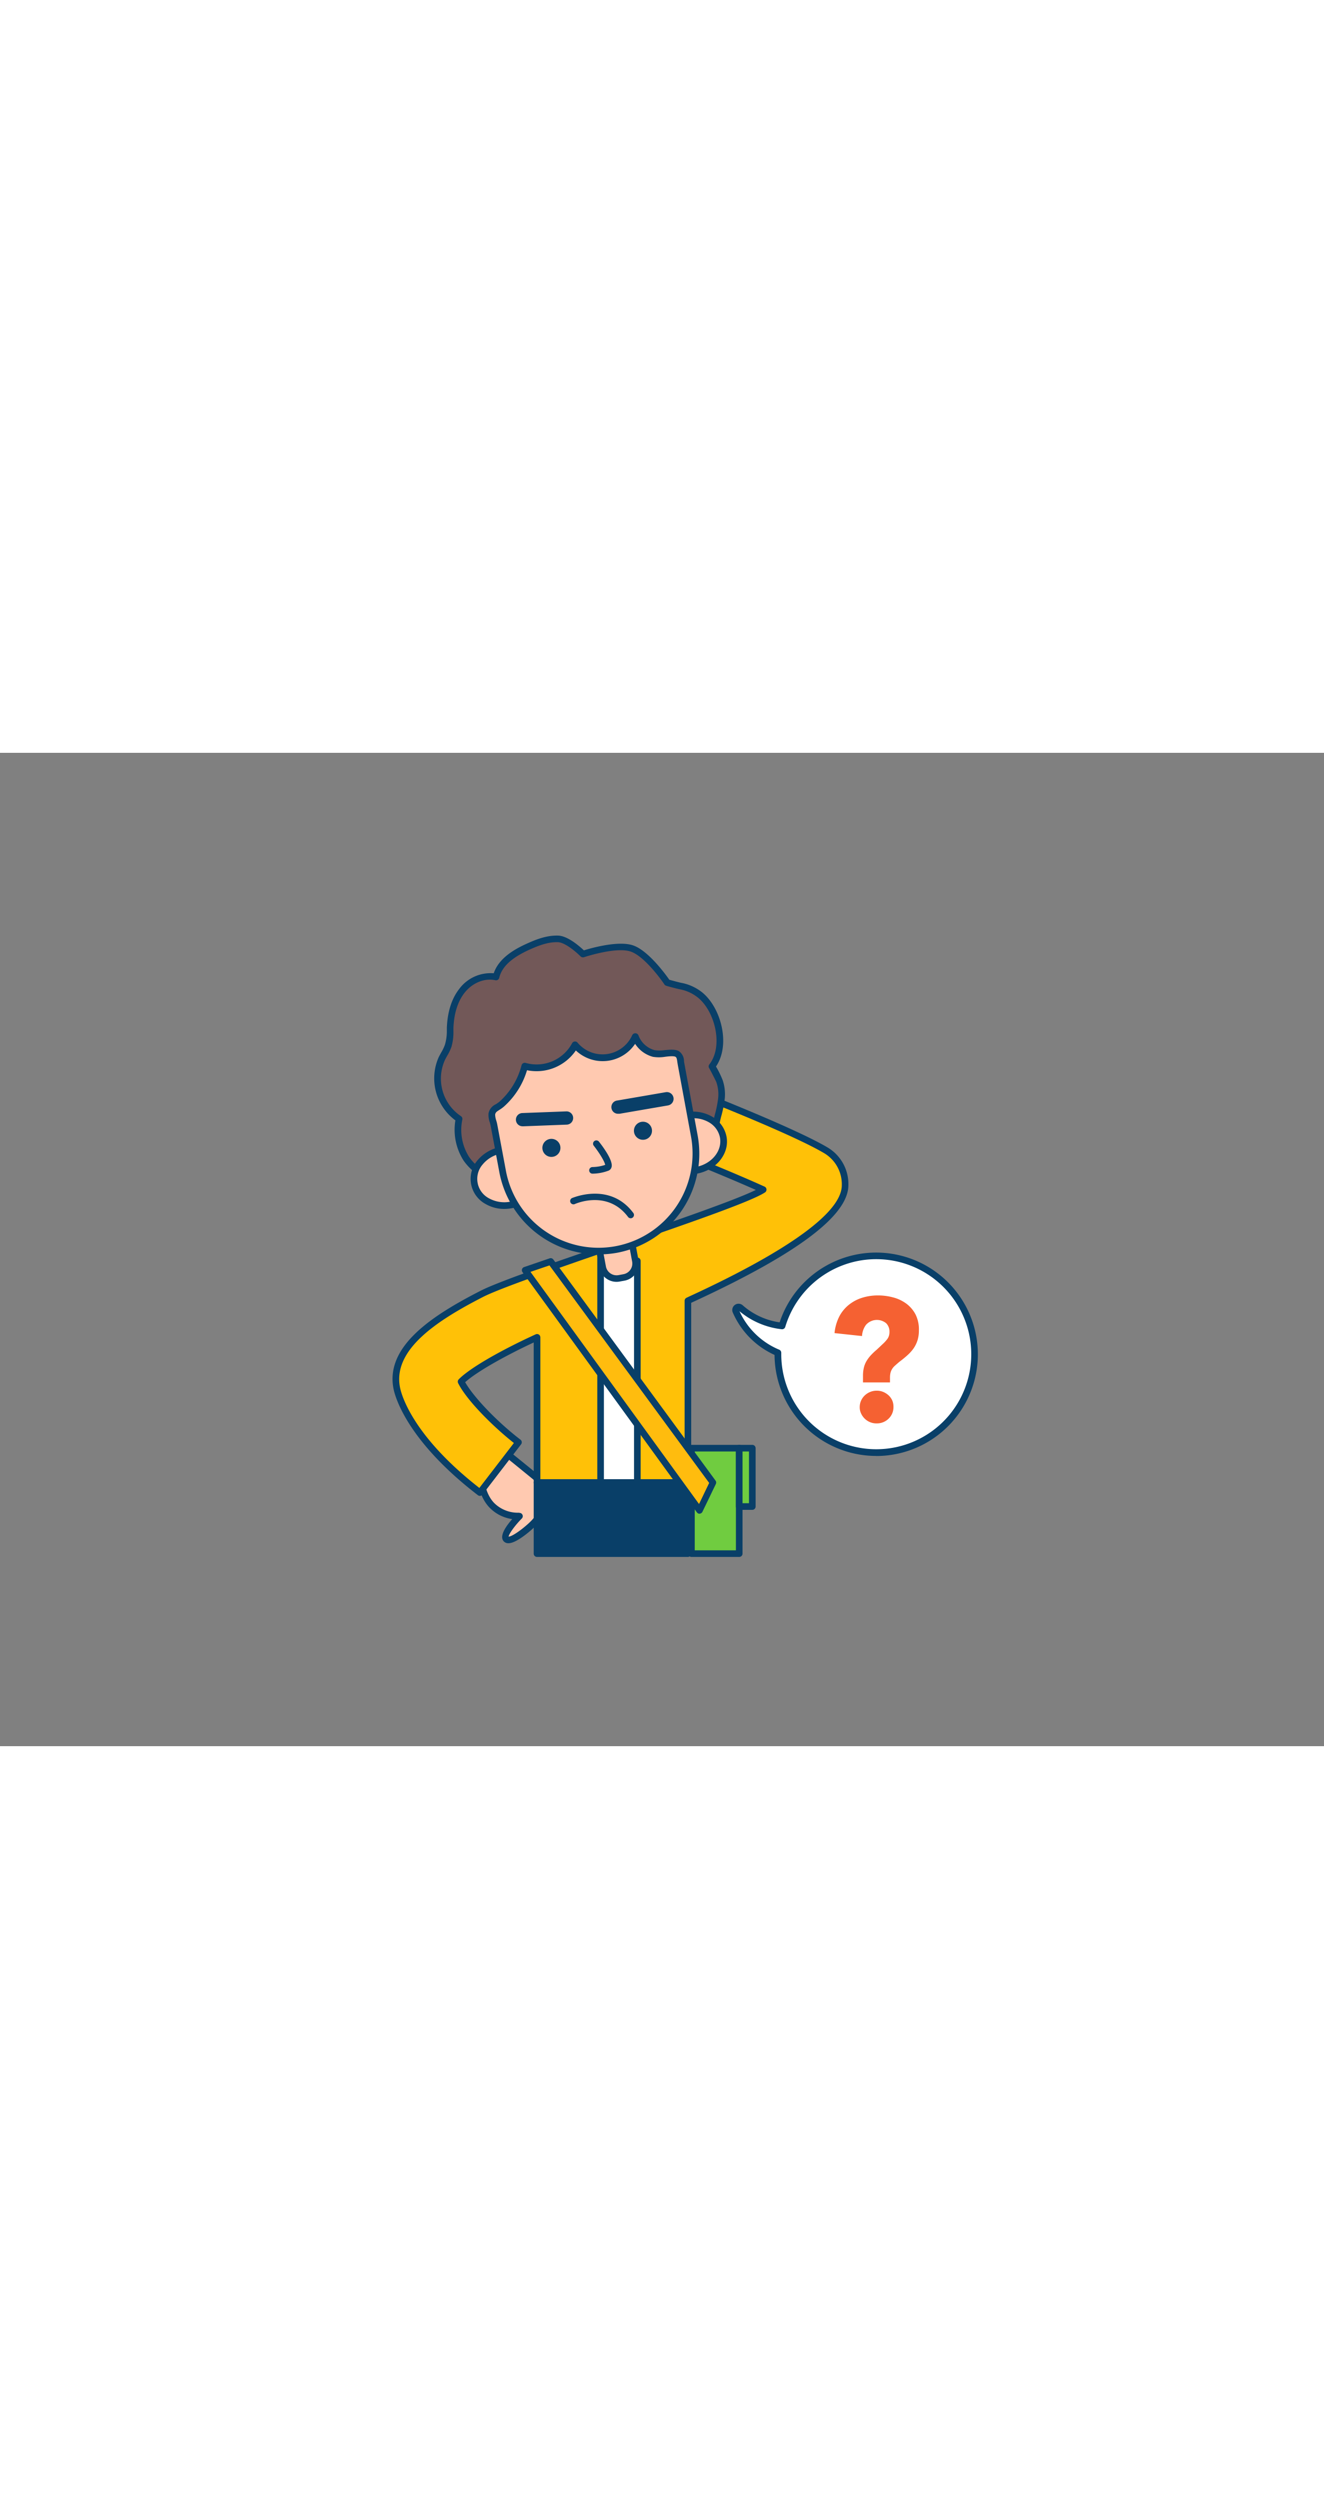 <svg xmlns="http://www.w3.org/2000/svg" viewBox="0 0 400 300" data-imageid="question-outline" imageName="Question" class="illustrations_image" style="width: 159px;"><rect x="0" y="0" width="400" height="300" fill="#808080" stroke="none"/><g id="_24_question_outline" data-name="#24_question_outline"><rect x="208.89" y="209.97" width="14.44" height="31.88" fill="#70cc40"/><path d="M223.33,242.85H208.89a1,1,0,0,1-1-1V210a1,1,0,0,1,1-1h14.44a1,1,0,0,1,1,1v31.88A1,1,0,0,1,223.33,242.85Zm-13.44-2h12.44V211H209.89Z" fill="#093f68"/><path d="M151,210c1,.72,11.24,9.09,11.24,9.09s1.42,10.52,0,12.43-7.87,7.42-9.3,6,4-6.93,4-6.93a11.11,11.11,0,0,1-8.39-3.35C145,223.41,145,217.14,145,217.14Z" fill="#ffc9b0"/><path d="M153.6,238.71a1.86,1.86,0,0,1-1.37-.53c-1.49-1.49.49-4.45,2.52-6.76a11.76,11.76,0,0,1-6.93-3.55c-3.79-4-3.78-10.46-3.78-10.74a1,1,0,0,1,.23-.63l6-7.17a1,1,0,0,1,1.36-.17c1,.73,10.87,8.78,11.29,9.12a1,1,0,0,1,.35.64c.35,2.57,1.35,11.09-.18,13.17-1.16,1.56-6.5,6.41-9.25,6.61Zm3.34-9.17a1,1,0,0,1,.9.57,1,1,0,0,1-.19,1.13c-2.09,2.11-3.88,4.61-4,5.48,1.38,0,6.27-3.82,7.75-5.82.7-1,.48-6.53-.14-11.32-3.05-2.49-8.17-6.66-10.15-8.23l-5.1,6.14c.06,1.31.45,6.06,3.22,9a10.14,10.14,0,0,0,7.58,3Z" fill="#093f68"/><path d="M249.54,120.07c-10.08-6-39.38-17.41-42.69-18.69L200,119.2c6.2,2.4,20.43,8.1,30.62,12.72-7.71,5.15-73.52,25.6-85,31.45-14.22,7.28-28.38,16.39-25.69,28.78.52,2.4,4.19,15.23,25.07,31.26l11.65-15.15c-7-5.37-14.88-13.41-17.35-18.34,3.18-3.26,12.23-8.47,23-13.39v43.86h45.58V165.48c4.69-2.31,47.51-20.8,47.49-34.9A11.89,11.89,0,0,0,249.54,120.07Z" fill="#ffc107" class="target-color"/><path d="M145,224.41a1,1,0,0,1-.61-.2c-21.15-16.24-24.9-29.38-25.44-31.85-2.84-13.06,11.66-22.43,26.21-29.88,5.41-2.77,22.37-8.6,40.32-14.77s36.44-12.54,42.87-15.7c-10-4.43-23-9.64-28.76-11.88a1,1,0,0,1-.57-1.3L205.92,101a1,1,0,0,1,1.29-.57c3.32,1.29,32.68,12.73,42.84,18.77h0a12.85,12.85,0,0,1,6.26,11.36c0,9.07-15,20.46-45.95,34.83l-1.54.71v54.28a1,1,0,0,1-1,1H162.24a1,1,0,0,1-1-1v-42.3c-9.56,4.48-17.45,9.06-20.71,12,2.57,4.53,9.72,12,16.72,17.36a1,1,0,0,1,.18,1.4L145.78,224A1,1,0,0,1,145,224.41Zm56.25-105.78c6.59,2.57,20.06,8,29.74,12.38a1,1,0,0,1,.14,1.74c-4.21,2.81-24,9.63-45,16.85-17.1,5.88-34.77,12-40.06,14.66-13.87,7.1-27.71,16-25.16,27.67.5,2.32,4,14.55,23.91,30.08l10.43-13.57c-6.4-5.07-14.25-12.89-16.84-18.07a1,1,0,0,1,.17-1.15c3.21-3.28,12.12-8.49,23.26-13.6a1,1,0,0,1,.95.07,1,1,0,0,1,.46.84v42.86h43.58V165.48a1,1,0,0,1,.56-.89c.42-.21,1.15-.55,2.13-1,20.45-9.49,44.81-22.92,44.8-33a10.91,10.91,0,0,0-5.28-9.65c-9.38-5.58-35.6-15.92-41.61-18.26Z" fill="#093f68"/><polygon points="181.45 151.93 181.45 220.39 192.55 220.39 192.55 153.44 181.45 151.93" fill="#fff"/><path d="M192.55,221.39h-11.1a1,1,0,0,1-1-1V151.93a1,1,0,0,1,.34-.75,1,1,0,0,1,.79-.24l11.11,1.51a1,1,0,0,1,.86,1v66.95A1,1,0,0,1,192.55,221.39Zm-10.1-2h9.1V154.32l-9.1-1.25Z" fill="#093f68"/><path d="M181.85,148.59h10.05a0,0,0,0,1,0,0v5.79a4.27,4.27,0,0,1-4.27,4.27h-1.52a4.27,4.27,0,0,1-4.27-4.27v-5.79A0,0,0,0,1,181.85,148.59Z" transform="translate(-25.04 36.94) rotate(-10.58)" fill="#ffc9b0"/><path d="M186.26,159.77a5.26,5.26,0,0,1-5.17-4.3L180,149.79a1,1,0,0,1,.16-.75,1,1,0,0,1,.64-.42l9.88-1.85a1,1,0,0,1,1.17.8l1.06,5.69a5.28,5.28,0,0,1-4.21,6.15h0l-1.49.27A5.41,5.41,0,0,1,186.26,159.77Zm2.29-1.35h0Zm-6.37-8,.88,4.71a3.28,3.28,0,0,0,3.81,2.61l1.49-.28a3.27,3.27,0,0,0,2.62-3.81l-.88-4.71Z" fill="#093f68"/><path d="M146.38,129.51c-1-3-3.83-4.32-5.5-6.89a16.42,16.42,0,0,1-2.19-12.11,14.65,14.65,0,0,1-5.16-18.25,32,32,0,0,0,1.87-3.75A19.14,19.14,0,0,0,136,83c.17-3.94,1.1-8,3.51-11.09s6.52-5.12,10.36-4.23c1.08-4.53,5.56-7.32,9.81-9.23,2.83-1.27,5.84-2.4,8.94-2.29s7.51,4.6,7.51,4.6S186.05,57.4,190.9,59s10.69,10.32,10.69,10.32,3.09.87,4,1A13.49,13.49,0,0,1,211.4,73c5.71,4.5,8.4,15.65,3.73,21.67,0,0,2.13,4,2.27,4.43a12.34,12.34,0,0,1,.61,5.24c-.37,3.72-2,7.39-1.94,11.17l-6.32.08c-8.78.1-19,4.16-27.54,6l-21.06,4.62c-3.45.75-10,3.64-13.54,3A4,4,0,0,0,146.38,129.51Z" fill="#725858"/><path d="M146.38,130.5a1,1,0,0,1-.95-.68A9.48,9.48,0,0,0,142.6,126a15.94,15.94,0,0,1-2.56-2.88A17.3,17.3,0,0,1,137.58,111a15.76,15.76,0,0,1-5-19.17c.22-.44.47-.88.71-1.32a13.43,13.43,0,0,0,1.11-2.3A14.19,14.19,0,0,0,135,84l0-1c.2-4.81,1.45-8.74,3.72-11.67a11.82,11.82,0,0,1,10.44-4.75c1.6-4.7,6.48-7.37,10.11-9,2.9-1.31,6-2.49,9.38-2.38,2.9.11,6.46,3.24,7.75,4.46,2.26-.71,10.35-3,14.82-1.52,4.63,1.56,9.86,8.78,11,10.4.83.22,2.89.79,3.62.93A14.38,14.38,0,0,1,212,72.24c5.8,4.56,8.83,15.84,4.31,22.5a30,30,0,0,1,2,4.07,13.21,13.21,0,0,1,.65,5.65,35.19,35.19,0,0,1-.95,4.91,26,26,0,0,0-1,6.15,1,1,0,0,1-1,1l-6.34.08c-5.78.06-12.25,1.9-18.5,3.68-3.09.88-6,1.72-8.82,2.33l-21.07,4.62c-1,.22-2.34.65-3.75,1.1-3.52,1.12-7.51,2.39-10.18,1.88a2,2,0,0,1-.35.12,3.47,3.47,0,0,1-.51.15Zm1.12-2.27a1.51,1.51,0,0,1,.3,0c2.19.42,6.08-.81,9.2-1.81,1.46-.47,2.84-.91,3.93-1.15L182,120.67c2.75-.6,5.64-1.43,8.7-2.3,6.38-1.82,13-3.69,19-3.76l5.37-.07a32,32,0,0,1,1-5.64,33.53,33.53,0,0,0,.9-4.64,11.26,11.26,0,0,0-.56-4.82c-.15-.41-1.82-3.64-2.12-4.15a1.74,1.74,0,0,1-.11-.18,1,1,0,0,1,.12-1c4.34-5.59,1.67-16.16-3.55-20.27a12.44,12.44,0,0,0-5.34-2.42c-1-.19-4-1-4.13-1.07a1,1,0,0,1-.56-.4c0-.08-5.71-8.42-10.18-9.93s-14,1.68-14.13,1.71a1,1,0,0,1-1-.24c-1.16-1.17-4.63-4.22-6.84-4.3-2.92-.11-5.81,1-8.49,2.2-5.51,2.48-8.45,5.2-9.25,8.55a1,1,0,0,1-1.2.74c-3.22-.74-7,.81-9.34,3.87-2,2.59-3.12,6.13-3.3,10.52l0,1a15.81,15.81,0,0,1-.62,4.79,15.47,15.47,0,0,1-1.26,2.62c-.23.41-.46.82-.67,1.24a13.65,13.65,0,0,0,4.8,17,1,1,0,0,1,.45,1,15.23,15.23,0,0,0,2.05,11.35A14.14,14.14,0,0,0,144,124.6a12.66,12.66,0,0,1,3,3.69A2.39,2.39,0,0,1,147.5,128.23Z" fill="#093f68"/><ellipse cx="152.92" cy="128.29" rx="9.77" ry="8.42" transform="translate(-20.96 30.27) rotate(-10.58)" fill="#ffc9b0"/><path d="M152.37,137.75a11.19,11.19,0,0,1-5.65-1.48,8.62,8.62,0,0,1-2.47-13.19,11.93,11.93,0,0,1,14.87-2.78,8.81,8.81,0,0,1,4.38,6c.95,5.1-3,10.14-8.85,11.23A12.64,12.64,0,0,1,152.37,137.75Zm1.09-16.93a10.37,10.37,0,0,0-1.91.18,9.51,9.51,0,0,0-5.74,3.33,6.63,6.63,0,0,0,1.91,10.21,9.61,9.61,0,0,0,6.56,1c4.75-.89,8-4.88,7.25-8.9a6.83,6.83,0,0,0-3.42-4.65A9.24,9.24,0,0,0,153.46,120.82Z" fill="#093f68"/><ellipse cx="208.89" cy="117.83" rx="9.77" ry="8.42" transform="translate(-18.09 40.37) rotate(-10.58)" fill="#ffc9b0"/><path d="M208.35,127.3a11.26,11.26,0,0,1-5.66-1.49,8.78,8.78,0,0,1-4.38-6c-1-5.1,3-10.14,8.85-11.23a11.53,11.53,0,0,1,7.93,1.27,8.85,8.85,0,0,1,4.39,6c1,5.1-3,10.14-8.86,11.23A11.72,11.72,0,0,1,208.35,127.3Zm1.09-16.94a10.37,10.37,0,0,0-1.91.18c-4.75.88-8,4.88-7.26,8.9a6.83,6.83,0,0,0,3.43,4.64,9.58,9.58,0,0,0,6.55,1c4.76-.89,8-4.88,7.26-8.9a6.84,6.84,0,0,0-3.43-4.65A9.2,9.2,0,0,0,209.44,110.36Z" fill="#093f68"/><path d="M186.2,150a29.45,29.45,0,0,1-34.37-23.54l-2.64-14.13c-.16-.85-.79-2.42-.61-3.27.33-1.63,1.57-1.73,3-2.91a23.31,23.31,0,0,0,7-11.47,13.2,13.2,0,0,0,15.21-6.45,10.81,10.81,0,0,0,18.15-2.5,8.29,8.29,0,0,0,5.57,5.07c1.84.48,5.64-.68,7.09.17,1,.57.92,1.81,1.15,3,.57,3.11,1.16,6.22,1.74,9.33l2.31,12.35A29.46,29.46,0,0,1,186.2,150Z" fill="#ffc9b0"/><path d="M180.72,151.48a30.47,30.47,0,0,1-29.87-24.87l-2.64-14.13c-.05-.23-.13-.53-.23-.85a6.56,6.56,0,0,1-.38-2.81,3.9,3.9,0,0,1,2.16-2.67,10.06,10.06,0,0,0,1.15-.8,22.15,22.15,0,0,0,6.66-11,1,1,0,0,1,.48-.61,1,1,0,0,1,.78-.08,12.16,12.16,0,0,0,14-5.94,1,1,0,0,1,.78-.54,1,1,0,0,1,.88.35A9.83,9.83,0,0,0,191,85.29a1,1,0,0,1,1-.59,1,1,0,0,1,.9.66,7.21,7.21,0,0,0,4.88,4.44,10.07,10.07,0,0,0,2.94,0c1.71-.16,3.33-.31,4.4.31a3.67,3.67,0,0,1,1.53,3c0,.22.06.45.1.67l4,21.67A30.46,30.46,0,0,1,186.38,151h0A31,31,0,0,1,180.72,151.48Zm-21.5-55.62a23.82,23.82,0,0,1-7,11,11.13,11.13,0,0,1-1.38,1c-.82.52-1.12.73-1.25,1.38a6,6,0,0,0,.35,1.85c.11.39.21.75.26,1l2.64,14.12A28.46,28.46,0,0,0,186,149h0a28.46,28.46,0,0,0,22.75-33.2l-4-21.67-.12-.76c-.12-.92-.22-1.37-.55-1.56-.51-.3-2-.16-3.2,0a11.25,11.25,0,0,1-3.63,0,9.27,9.27,0,0,1-5.37-3.92,11.8,11.8,0,0,1-17.91,2A14.37,14.37,0,0,1,159.22,95.86Z" fill="#093f68"/><circle cx="166.59" cy="119.31" r="2.73" fill="#093f68"/><circle cx="194.25" cy="114.14" r="2.73" fill="#093f68"/><path d="M179,127.1a1,1,0,0,1,0-2,12.83,12.83,0,0,0,3.83-.65c-.1-.88-1.61-3.44-3.4-5.73a1,1,0,1,1,1.57-1.23c1.29,1.64,4.24,5.66,3.77,7.58a1.59,1.59,0,0,1-.9,1.11,14.15,14.15,0,0,1-4.85.92Z" fill="#093f68"/><path d="M157.9,112.79a2,2,0,0,1-.07-4l13.25-.5a2,2,0,1,1,.16,4l-13.26.51Z" fill="#093f68"/><path d="M186.88,109a2,2,0,0,1-.34-4l14.59-2.51a2,2,0,0,1,.68,4L187.22,109Z" fill="#093f68"/><path d="M190.54,140.57a1,1,0,0,1-.8-.4c-6.11-8.18-15.59-4.1-16-3.93a1,1,0,1,1-.81-1.82c.11,0,11.33-4.92,18.41,4.55a1,1,0,0,1-.21,1.4A.92.92,0,0,1,190.54,140.57Z" fill="#093f68"/><rect x="162.24" y="220.39" width="45.55" height="21.45" fill="#093f68"/><path d="M207.8,242.85H162.24a1,1,0,0,1-1-1V220.39a1,1,0,0,1,1-1H207.8a1,1,0,0,1,1,1v21.46A1,1,0,0,1,207.8,242.85Zm-44.56-2H206.8V221.39H163.24Z" fill="#093f68"/><polygon points="158.66 156.25 211.36 228.81 215.42 220.39 166.38 153.62 158.66 156.25" fill="#ffbc0e"/><path d="M211.36,229.81a1,1,0,0,1-.81-.41l-52.7-72.56a1,1,0,0,1-.14-.89,1,1,0,0,1,.63-.64l7.71-2.64a1,1,0,0,1,1.13.36l49,66.77a1,1,0,0,1,.1,1l-4.06,8.41a1,1,0,0,1-.81.57Zm-51.09-73.05,50.92,70.11,3.06-6.37L166,154.8Z" fill="#093f68"/><rect x="223.33" y="209.97" width="3.96" height="17.66" fill="#70cc40"/><path d="M227.28,228.63h-3.95a1,1,0,0,1-1-1V210a1,1,0,0,1,1-1h3.95a1,1,0,0,1,1,1v17.66A1,1,0,0,1,227.28,228.63Zm-2.95-2h1.95V211h-1.95Z" fill="#093f68"/><path d="M235,181.64c0-.15,0-.31,0-.46a24,24,0,0,1-12.72-12.58.9.9,0,0,1,1.45-1c4,3.74,9.19,5.06,12.51,5.51a29.73,29.73,0,1,1-1.25,8.55Z" fill="#fff"/><path d="M264.7,212.35A30.74,30.74,0,0,1,234,181.84,25,25,0,0,1,221.37,169a1.9,1.9,0,0,1,3-2.16A21.47,21.47,0,0,0,235.54,172a30.72,30.72,0,1,1,29.16,40.37Zm-41.29-43.71a22.83,22.83,0,0,0,12,11.62,1,1,0,0,1,.62.93v.45a28.7,28.7,0,1,0,1.21-8.26,1,1,0,0,1-1.1.7A24,24,0,0,1,223.41,168.64Z" fill="#093f68"/><path d="M277.61,174.45a9.9,9.9,0,0,1-.42,3,9.47,9.47,0,0,1-1.18,2.41,11.85,11.85,0,0,1-1.85,2.06c-.71.65-1.53,1.32-2.44,2-.56.46-1,.86-1.39,1.21a4.45,4.45,0,0,0-.87,1.07,4,4,0,0,0-.45,1.15,6.68,6.68,0,0,0-.13,1.44v1.36h-8.16v-2a10.46,10.46,0,0,1,.26-2.43,7.25,7.25,0,0,1,.79-2,10.72,10.72,0,0,1,1.28-1.73,20.37,20.37,0,0,1,1.81-1.72l1.72-1.62a11,11,0,0,0,1.52-1.65,3.47,3.47,0,0,0,.62-2.07,3.54,3.54,0,0,0-1-2.66,4.4,4.4,0,0,0-6.09.49,6.18,6.18,0,0,0-1.2,3.38l-8.31-.89a14.16,14.16,0,0,1,1.43-5,11,11,0,0,1,2.91-3.55,12.1,12.1,0,0,1,4-2.12,16,16,0,0,1,4.77-.71,17.51,17.51,0,0,1,4.59.6,11.53,11.53,0,0,1,4,1.89,9.57,9.57,0,0,1,2.78,3.26A10,10,0,0,1,277.61,174.45Zm-7.68,23.11a4.76,4.76,0,0,1-1.47,3.53,5,5,0,0,1-3.6,1.43,5,5,0,0,1-3.59-1.41,5.17,5.17,0,0,1-1.12-1.57,4.43,4.43,0,0,1-.42-1.93,4.83,4.83,0,0,1,.39-1.91,4.77,4.77,0,0,1,1.1-1.59,5.3,5.3,0,0,1,1.65-1.08,5.12,5.12,0,0,1,2-.39,5,5,0,0,1,2,.39,5.72,5.72,0,0,1,1.62,1.05,4.74,4.74,0,0,1,1.1,1.57A4.8,4.8,0,0,1,269.93,197.56Z" fill="#f56132"/></g></svg>